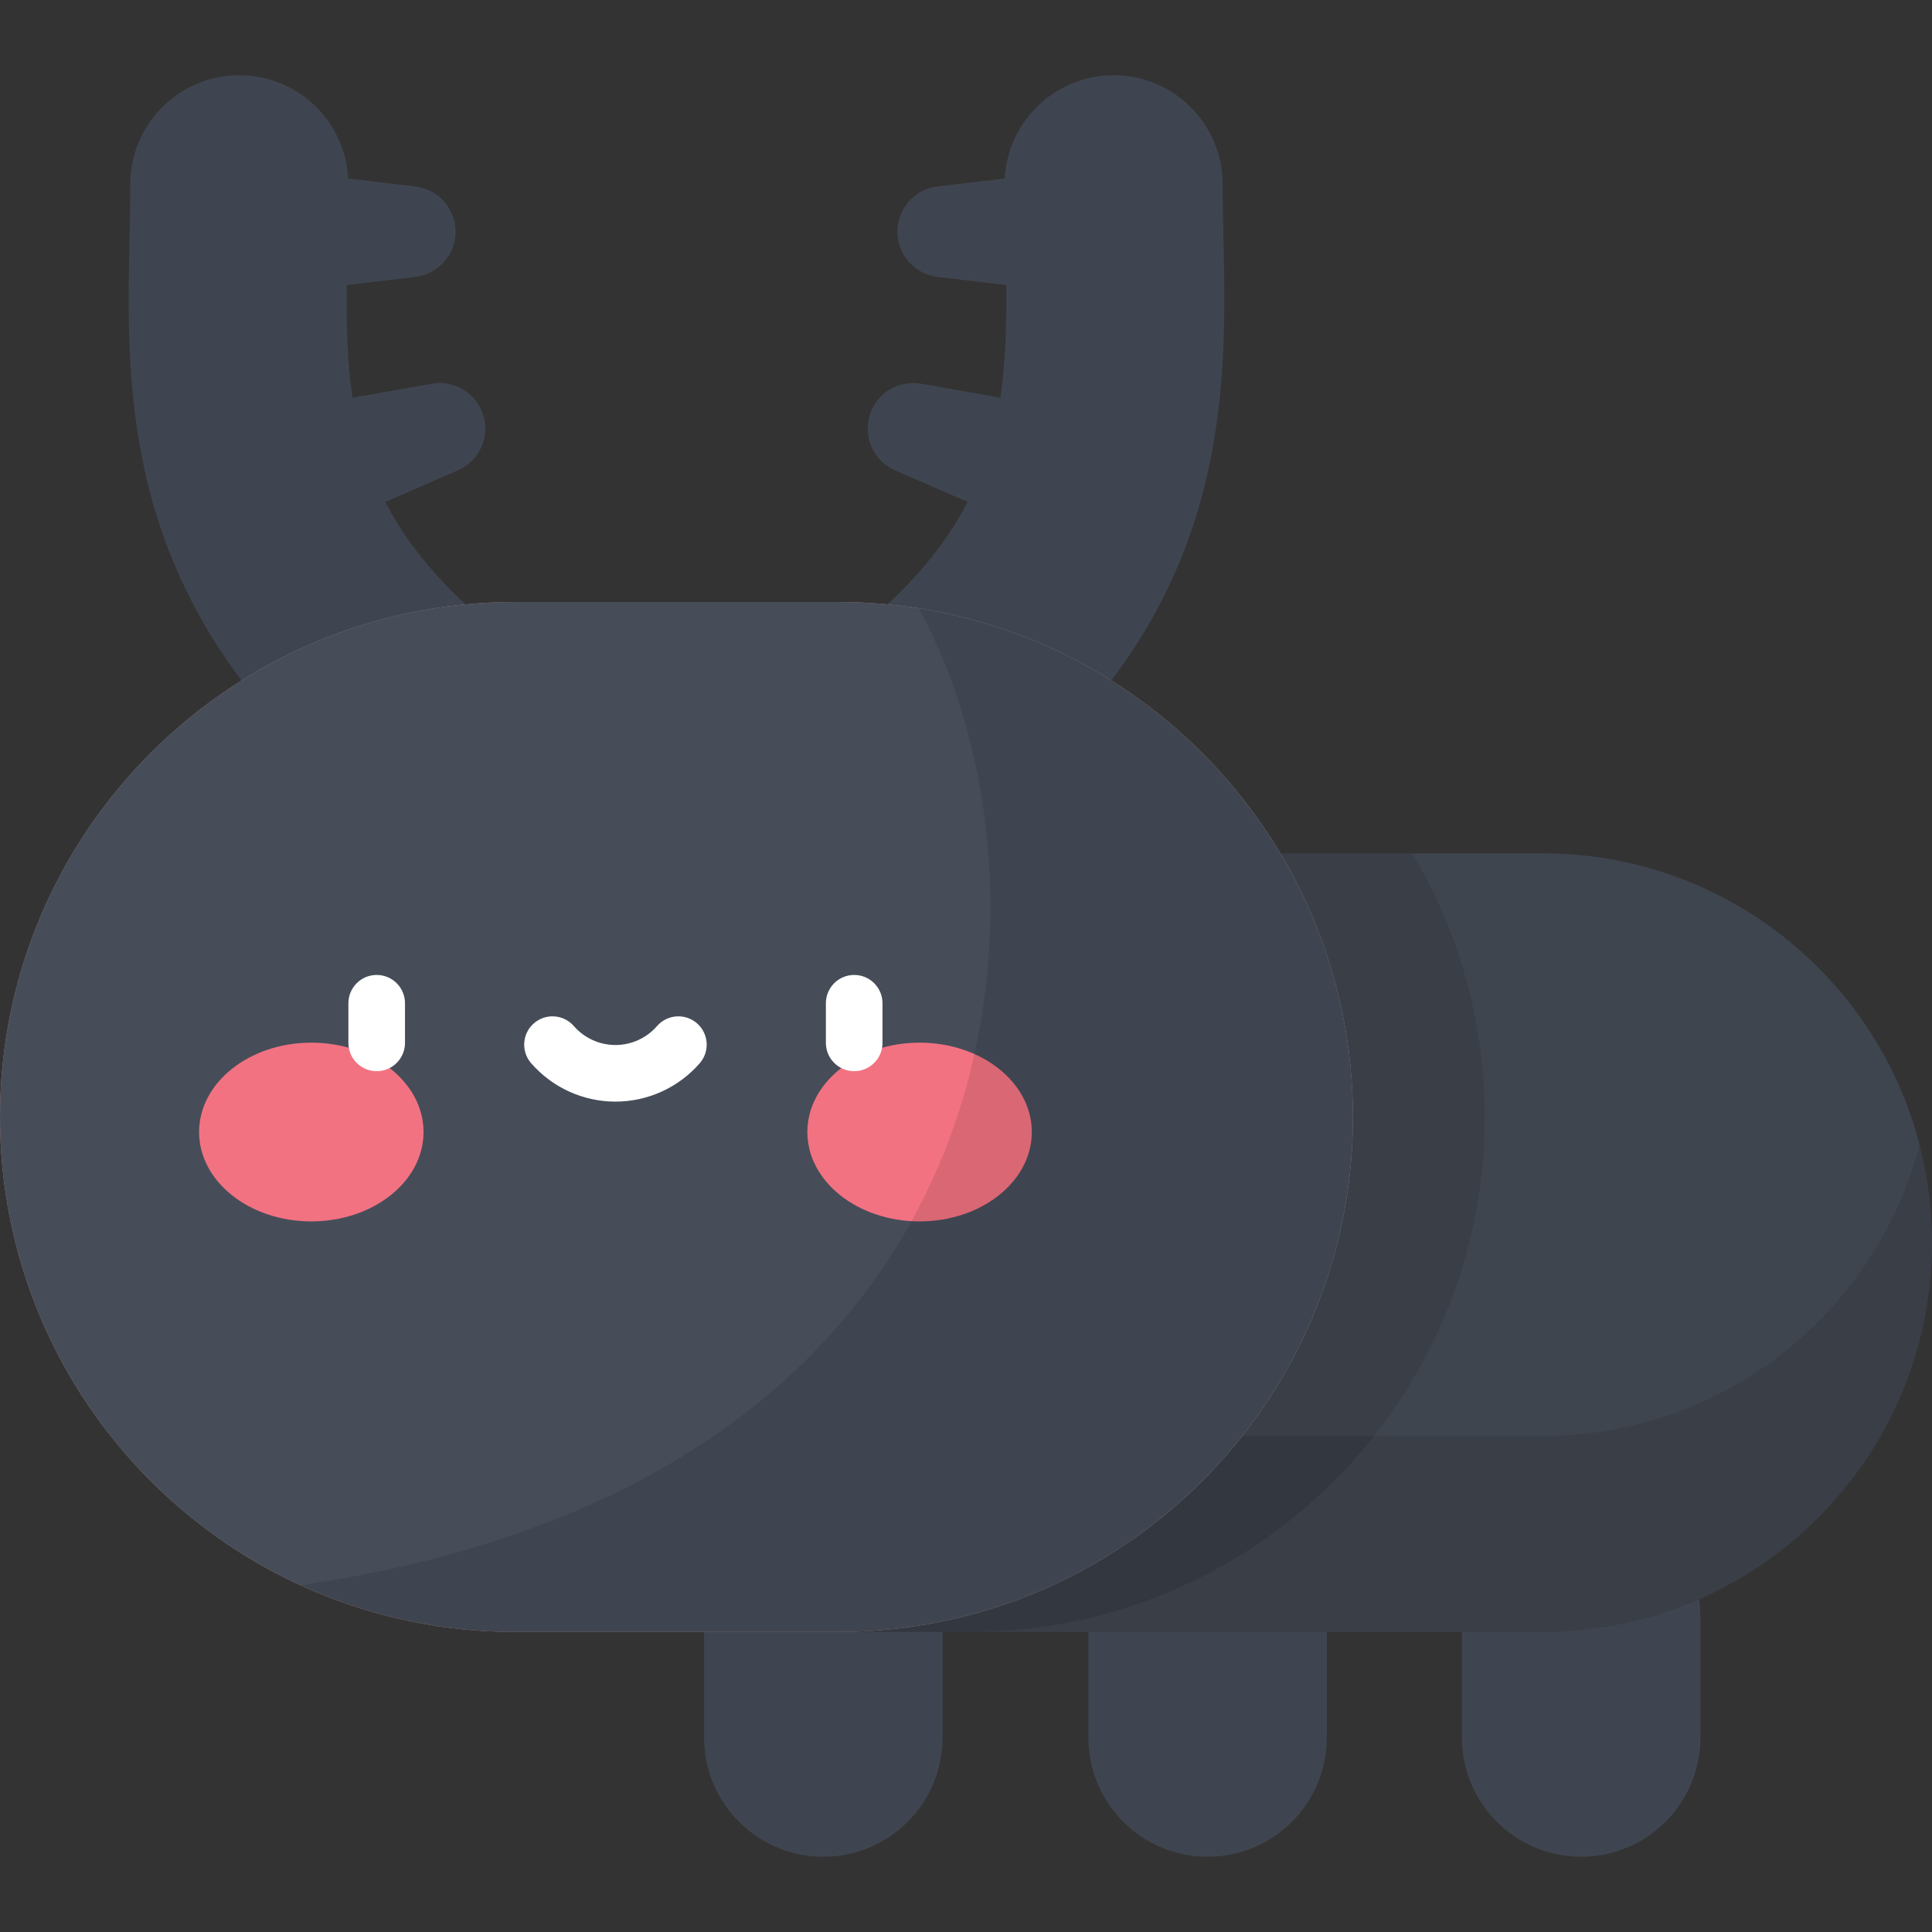 <?xml version="1.0"?>
<svg xmlns="http://www.w3.org/2000/svg" xmlns:xlink="http://www.w3.org/1999/xlink" version="1.1" id="Capa_1" x="0px" y="0px" viewBox="0 0 512 512" style="enable-background:new 0 0 512 512;" xml:space="preserve" width="512px" height="512px"><rect x="0" y="0" width="512" height="512" fill="#333333" stroke="none"/><g transform="matrix(-1 0 0 1 512 0)"><g>
	<path style="fill:#464D59;" d="M92.98,492.05L92.98,492.05c-17.448,0-31.592-14.144-31.592-31.592v-32.145   c0-17.448,14.144-31.592,31.592-31.592l0,0c17.448,0,31.592,14.144,31.592,31.592v32.145   C124.572,477.906,110.427,492.05,92.98,492.05z" data-original="#464D59"/>
	<path style="fill:#464D59;" d="M191.977,492.05L191.977,492.05c-17.448,0-31.592-14.144-31.592-31.592v-32.145   c0-17.448,14.144-31.592,31.592-31.592l0,0c17.448,0,31.592,14.144,31.592,31.592v32.145   C223.569,477.906,209.425,492.05,191.977,492.05z" data-original="#464D59"/>
	<path style="fill:#464D59;" d="M293.81,492.05L293.81,492.05c-17.448,0-31.592-14.144-31.592-31.592v-32.145   c0-17.448,14.144-31.592,31.592-31.592l0,0c17.448,0,31.592,14.144,31.592,31.592v32.145   C325.402,477.906,311.258,492.05,293.81,492.05z" data-original="#464D59"/>
</g><path style="opacity:0.1;enable-background:new    ;" d="M92.98,492.05L92.98,492.05c-17.448,0-31.592-14.144-31.592-31.592v-32.145  c0-17.448,14.144-31.592,31.592-31.592l0,0c17.448,0,31.592,14.144,31.592,31.592v32.145  C124.572,477.906,110.427,492.05,92.98,492.05z" data-original="#000000" class=""/><path style="opacity:0.1;enable-background:new    ;" d="M191.977,492.05L191.977,492.05c-17.448,0-31.592-14.144-31.592-31.592  v-32.145c0-17.448,14.144-31.592,31.592-31.592l0,0c17.448,0,31.592,14.144,31.592,31.592v32.145  C223.569,477.906,209.425,492.05,191.977,492.05z" data-original="#000000" class=""/><path style="opacity:0.1;enable-background:new    ;" d="M293.81,492.05L293.81,492.05c-17.448,0-31.592-14.144-31.592-31.592  v-32.145c0-17.448,14.144-31.592,31.592-31.592l0,0c17.448,0,31.592,14.144,31.592,31.592v32.145  C325.402,477.906,311.258,492.05,293.81,492.05z" data-original="#000000" class=""/><path style="fill:#3F454F;" d="M343.964,432.487h-240.79C46.193,432.487,0,386.295,0,329.314l0,0  c0-56.982,46.193-103.175,103.174-103.175h240.79c56.981,0,103.174,46.193,103.174,103.174l0,0  C447.138,386.295,400.945,432.487,343.964,432.487z" data-original="#3F454F"/><path style="opacity:0.1;enable-background:new    ;" d="M343.964,380.556h-240.79c-48.013,0-88.364-32.797-99.877-77.208  C1.146,311.644,0,320.345,0,329.313l0,0c0,56.981,46.193,103.174,103.174,103.174h240.79c56.981,0,103.174-46.193,103.174-103.174  l0,0c0-8.969-1.146-17.669-3.297-25.965C432.328,347.76,391.977,380.556,343.964,380.556z" data-original="#000000" class=""/><path style="opacity:0.1;enable-background:new    ;" d="M447.138,329.314L447.138,329.314c0-56.982-46.193-103.174-103.174-103.174  H137.767c-12.208,20.44-19.23,44.335-19.23,69.874l0,0c0,75.372,61.101,136.474,136.474,136.474h85.599  c8.69,0,17.186-0.822,25.425-2.374C412.41,420.005,447.138,378.719,447.138,329.314z" data-original="#000000" class=""/><g>
	<path style="fill:#464D59;" d="M297.796,176.559c-21.862-14.724-34.733-28.977-42.252-43.545l19.249-8.378   c5.607-2.44,8.502-8.69,6.737-14.545l0,0c-1.765-5.855-7.632-9.463-13.654-8.397l-21.003,3.717   c-1.434-9.579-1.644-19.476-1.532-29.881l18.185-2.15c6.073-0.718,10.648-5.866,10.648-11.981s-4.575-11.264-10.648-11.981   l-17.81-2.105c-0.79-15.245-13.401-27.363-28.842-27.363c-15.951,0-28.882,12.93-28.882,28.882c0,4.671-0.101,9.44-0.208,14.487   c-0.96,45.267-2.275,107.26,77.745,161.151c4.948,3.334,10.558,4.93,16.108,4.93c9.285,0,18.405-4.471,23.982-12.752   C314.529,203.417,311.027,185.467,297.796,176.559z" data-original="#464D59"/>
	<path style="fill:#464D59;" d="M367.657,176.559c21.861-14.724,34.733-28.977,42.252-43.545l-19.249-8.378   c-5.607-2.44-8.502-8.69-6.736-14.545l0,0c1.765-5.855,7.632-9.463,13.654-8.397l21.003,3.717   c1.434-9.579,1.644-19.476,1.532-29.881l-18.185-2.15c-6.073-0.718-10.648-5.866-10.648-11.981s4.575-11.264,10.648-11.981   l17.809-2.105c0.79-15.245,13.401-27.363,28.842-27.363c15.951,0,28.882,12.93,28.882,28.882c0,4.671,0.101,9.44,0.208,14.487   c0.96,45.267,2.275,107.26-77.745,161.151c-4.948,3.334-10.558,4.93-16.108,4.93c-9.285,0-18.405-4.471-23.981-12.752   C350.924,203.417,354.426,185.467,367.657,176.559z" data-original="#464D59"/>
</g><path style="opacity:0.1;enable-background:new    ;" d="M297.796,176.559c-21.862-14.724-34.733-28.977-42.252-43.545l19.249-8.378  c5.607-2.44,8.502-8.69,6.737-14.545l0,0c-1.765-5.855-7.632-9.463-13.654-8.397l-21.003,3.717  c-1.434-9.579-1.644-19.476-1.532-29.881l18.185-2.15c6.073-0.718,10.648-5.866,10.648-11.981s-4.575-11.264-10.648-11.981  l-17.81-2.105c-0.79-15.245-13.401-27.363-28.842-27.363c-15.951,0-28.882,12.93-28.882,28.882c0,4.671-0.101,9.44-0.208,14.487  c-0.96,45.267-2.275,107.26,77.745,161.151c4.948,3.334,10.558,4.93,16.108,4.93c9.285,0,18.405-4.471,23.982-12.752  C314.529,203.417,311.027,185.467,297.796,176.559z" data-original="#000000" class=""/><path style="opacity:0.1;enable-background:new    ;" d="M367.657,176.559c21.861-14.724,34.733-28.977,42.252-43.545l-19.249-8.378  c-5.607-2.44-8.502-8.69-6.736-14.545l0,0c1.765-5.855,7.632-9.463,13.654-8.397l21.003,3.717  c1.434-9.579,1.644-19.476,1.532-29.881l-18.185-2.15c-6.073-0.718-10.648-5.866-10.648-11.981s4.575-11.264,10.648-11.981  l17.809-2.105c0.79-15.245,13.401-27.363,28.842-27.363c15.951,0,28.882,12.93,28.882,28.882c0,4.671,0.101,9.44,0.208,14.487  c0.96,45.267,2.275,107.26-77.745,161.151c-4.948,3.334-10.558,4.93-16.108,4.93c-9.285,0-18.405-4.471-23.981-12.752  C350.924,203.417,354.426,185.467,367.657,176.559z" data-original="#000000" class=""/><path style="fill:#B38A82;" d="M375.526,432.487h-85.599c-75.372,0-136.474-61.101-136.474-136.474l0,0  c0-75.372,61.101-136.474,136.474-136.474h85.599c75.373,0,136.474,61.102,136.474,136.474l0,0  C512,371.386,450.899,432.487,375.526,432.487z" data-original="#B38A82"/><path style="fill:#464D59;" d="M375.526,432.487h-85.599c-75.372,0-136.474-61.101-136.474-136.474l0,0  c0-75.372,61.101-136.474,136.474-136.474h85.599c75.373,0,136.474,61.102,136.474,136.474l0,0  C512,371.386,450.899,432.487,375.526,432.487z" data-original="#464D59"/><g>
	<ellipse style="fill:#F27281;" cx="268.3" cy="299.999" rx="29.741" ry="23.685" data-original="#F27281"/>
	<ellipse style="fill:#F27281;" cx="429.5" cy="299.999" rx="29.741" ry="23.685" data-original="#F27281"/>
</g><g>
	<path style="fill:#FFFFFF" d="M285.63,283.874c-4.143,0-7.5-3.357-7.5-7.5v-10.503c0-4.143,3.357-7.5,7.5-7.5s7.5,3.357,7.5,7.5   v10.503C293.13,280.517,289.772,283.874,285.63,283.874z" data-original="#FFFFFF" class="active-path"/>
	<path style="fill:#FFFFFF" d="M412.172,283.874c-4.143,0-7.5-3.357-7.5-7.5v-10.503c0-4.143,3.357-7.5,7.5-7.5s7.5,3.357,7.5,7.5   v10.503C419.672,280.517,416.315,283.874,412.172,283.874z" data-original="#FFFFFF" class="active-path"/>
	<path style="fill:#FFFFFF" d="M348.9,291.939c-8.561,0-16.701-3.707-22.335-10.171c-2.721-3.122-2.396-7.86,0.727-10.582   c3.122-2.721,7.859-2.396,10.582,0.727c2.784,3.194,6.803,5.026,11.026,5.026c4.225,0,8.243-1.832,11.027-5.026   c2.723-3.123,7.46-3.448,10.582-0.727c3.123,2.722,3.447,7.46,0.727,10.582C365.603,288.231,357.461,291.939,348.9,291.939z" data-original="#FFFFFF" class="active-path"/>
</g><path style="opacity:0.1;enable-background:new    ;" d="M268.62,161.199c-65.251,10.231-115.167,66.691-115.167,134.815l0,0  c0,75.372,61.101,136.474,136.474,136.474h85.599c20.292,0,39.546-4.435,56.855-12.378  C235.132,391.145,229.702,230.475,268.62,161.199z" data-original="#000000" class=""/></g> </svg>
